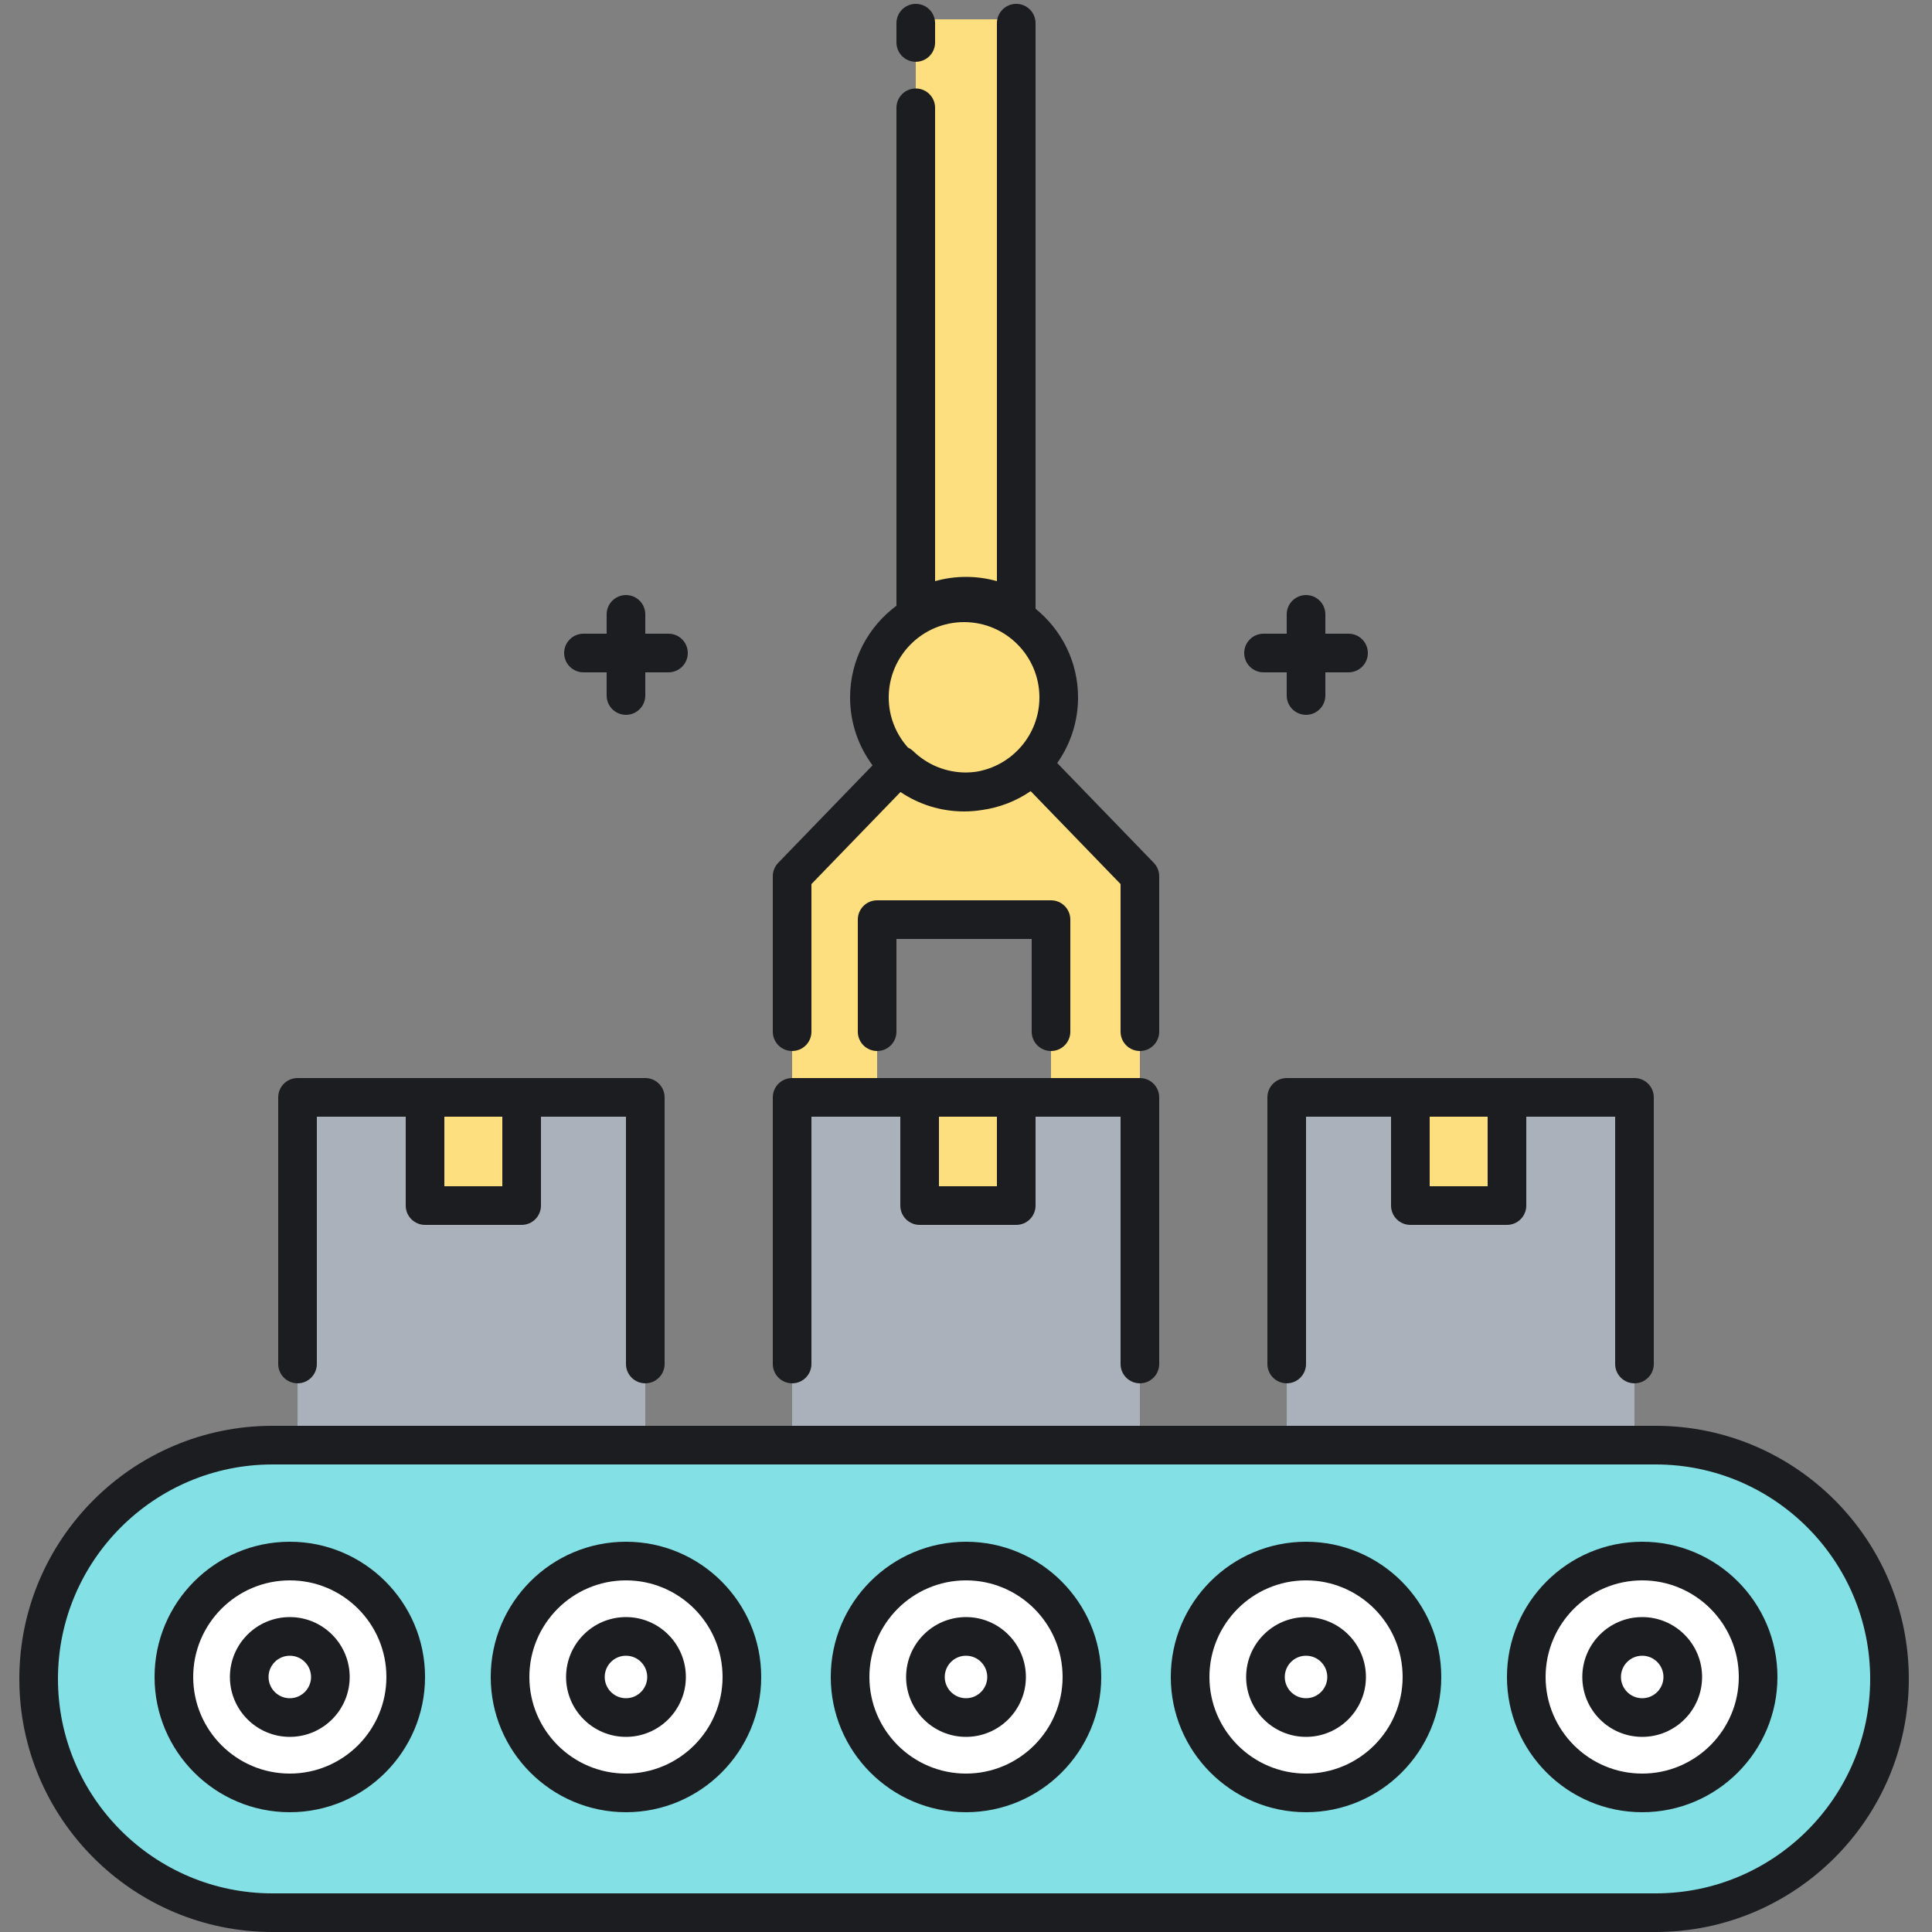 <?xml version="1.0" encoding="utf-8"?>
<!-- Generator: Adobe Illustrator 22.0.0, SVG Export Plug-In . SVG Version: 6.00 Build 0)  -->
<svg xmlns="http://www.w3.org/2000/svg" xmlns:xlink="http://www.w3.org/1999/xlink" version="1.1" id="Layer_1" x="0px" y="0px" viewBox="0 0 500 500" style="enable-background:new 0 0 500 500;" xml:space="preserve" width="512" height="512">
<rect x="0" y="0" width="500" height="500" fill="#808080" stroke="none"/>
<style type="text/css">
	.st0{fill:#83E1E5;}
	.st1{fill:#AAB1BA;}
	.st2{fill:#ECF4F7;}
	.st3{fill:#FDDF7F;}
	.st4{fill:#1C1D21;}
	.st5{fill:#FFFFFF;}
</style>
<g>
	<g>
		<rect x="205" y="284" class="st1" width="90" height="90"/>
	</g>
</g>
<g>
	<g>
		<rect x="333" y="284" class="st1" width="90" height="90"/>
	</g>
</g>
<g>
	<g>
		<rect x="238" y="284" class="st3" width="25" height="28"/>
	</g>
</g>
<g>
	<g>
		<rect x="365" y="284" class="st3" width="25" height="28"/>
	</g>
</g>
<g>
	<g>
		<rect x="77" y="284" class="st1" width="90" height="90"/>
	</g>
</g>
<g>
	<g>
		<rect x="110" y="284" class="st3" width="25" height="28"/>
	</g>
</g>
<g>
	<g>
		<path class="st3" d="M266.954,198.05c-0.001,0-0.001,0.001-0.002,0.001c4.664-4.489,7.568-10.776,7.568-17.741    c0-8.766-4.597-16.46-11.52-20.841V5h-26v154.469c-6.923,4.381-11.52,12.075-11.52,20.841c0,6.969,2.907,13.259,7.576,17.749    c-0.003-0.003-0.007-0.006-0.01-0.009L205,226.881V284h22v-46h45v46h23v-57.119C295,226.881,279.756,211.211,266.954,198.05z"/>
	</g>
</g>
<g>
	<g>
		<path class="st0" d="M428.5,495h-358C37.087,495,10,467.913,10,434.5v0c0-33.413,27.087-60.5,60.5-60.5h358    c33.413,0,60.5,27.087,60.5,60.5v0C489,467.913,461.913,495,428.5,495z"/>
	</g>
</g>
<g>
	<g>
		<circle class="st5" cx="75" cy="434" r="30"/>
	</g>
</g>
<g>
	<g>
		<circle class="st5" cx="162" cy="434" r="30"/>
	</g>
</g>
<g>
	<g>
		<circle class="st5" cx="250" cy="434" r="30"/>
	</g>
</g>
<g>
	<g>
		<circle class="st5" cx="338" cy="434" r="30"/>
	</g>
</g>
<g>
	<g>
		<circle class="st5" cx="425" cy="434" r="30"/>
	</g>
</g>
<path class="st4" d="M232,10.992V6c0-2.762,2.239-5,5-5s5,2.238,5,5v4.992c0,2.762-2.239,5-5,5S232,13.754,232,10.992z M200,267  v-40.229c0-1.298,0.504-2.544,1.407-3.477l24.41-25.227c-3.652-4.911-5.817-10.99-5.817-17.567c0-9.72,4.727-18.354,12-23.73V27.897  c0-2.762,2.239-5,5-5s5,2.238,5,5v122.506c5.173-1.471,10.827-1.471,16,0V6c0-2.762,2.239-5,5-5s5,2.238,5,5v151.545  c6.702,5.412,11,13.689,11,22.955c0,6.315-2.001,12.168-5.393,16.972l24.987,25.822c0.902,0.932,1.407,2.179,1.407,3.477V267  c0,2.762-2.239,5-5,5s-5-2.238-5-5v-38.206l-23.266-24.044c-3.734,2.563-7.99,4.217-12.478,4.861  c-1.549,0.252-3.137,0.389-4.756,0.389c-6.087,0-11.749-1.854-16.452-5.025L210,228.794V267c0,2.762-2.239,5-5,5  S200,269.762,200,267z M230,180.5c0,4.985,1.896,9.524,4.985,12.977c0.49,0.232,0.953,0.527,1.35,0.911  c3.688,3.568,8.541,5.534,13.665,5.534c0.856,0,1.699-0.075,2.536-0.183C261.848,198.273,269,190.217,269,180.5  c0-10.752-8.748-19.5-19.5-19.5S230,169.748,230,180.5z M272,272c2.761,0,5-2.238,5-5v-29c0-2.762-2.239-5-5-5h-45  c-2.761,0-5,2.238-5,5v29c0,2.762,2.239,5,5,5s5-2.238,5-5v-24h35v24C267,269.762,269.239,272,272,272z M72,353v-69  c0-2.762,2.239-5,5-5h33h25h32c2.761,0,5,2.238,5,5v69c0,2.762-2.239,5-5,5s-5-2.238-5-5v-64h-22v23c0,2.762-2.239,5-5,5h-25  c-2.761,0-5-2.238-5-5v-23H82v64c0,2.762-2.239,5-5,5S72,355.762,72,353z M115,289v18h15v-18H115z M200,353v-69c0-2.762,2.239-5,5-5  h33h25h32c2.761,0,5,2.238,5,5v69c0,2.762-2.239,5-5,5s-5-2.238-5-5v-64h-22v23c0,2.762-2.239,5-5,5h-25c-2.761,0-5-2.238-5-5v-23  h-23v64c0,2.762-2.239,5-5,5S200,355.762,200,353z M243,289v18h15v-18H243z M333,279h32h25h33c2.761,0,5,2.238,5,5v69  c0,2.762-2.239,5-5,5s-5-2.238-5-5v-64h-23v23c0,2.762-2.239,5-5,5h-25c-2.761,0-5-2.238-5-5v-23h-22v64c0,2.762-2.239,5-5,5  s-5-2.238-5-5v-69C328,281.238,330.239,279,333,279z M370,289v18h15v-18H370z M494,434.5c0,36.117-29.383,65.5-65.5,65.5h-358  C34.383,500,5,470.617,5,434.5S34.383,369,70.5,369h358C464.617,369,494,398.383,494,434.5z M484,434.5  c0-30.603-24.897-55.5-55.5-55.5h-358C39.897,379,15,403.897,15,434.5S39.897,490,70.5,490h358C459.103,490,484,465.103,484,434.5z   M110,434c0,19.299-15.701,35-35,35s-35-15.701-35-35s15.701-35,35-35S110,414.701,110,434z M100,434c0-13.785-11.215-25-25-25  s-25,11.215-25,25s11.215,25,25,25S100,447.785,100,434z M197,434c0,19.299-15.701,35-35,35s-35-15.701-35-35s15.701-35,35-35  S197,414.701,197,434z M187,434c0-13.785-11.215-25-25-25s-25,11.215-25,25s11.215,25,25,25S187,447.785,187,434z M285,434  c0,19.299-15.701,35-35,35s-35-15.701-35-35s15.701-35,35-35S285,414.701,285,434z M275,434c0-13.785-11.215-25-25-25  s-25,11.215-25,25s11.215,25,25,25S275,447.785,275,434z M373,434c0,19.299-15.701,35-35,35s-35-15.701-35-35s15.701-35,35-35  S373,414.701,373,434z M363,434c0-13.785-11.215-25-25-25s-25,11.215-25,25s11.215,25,25,25S363,447.785,363,434z M460,434  c0,19.299-15.701,35-35,35s-35-15.701-35-35s15.701-35,35-35S460,414.701,460,434z M450,434c0-13.785-11.215-25-25-25  s-25,11.215-25,25s11.215,25,25,25S450,447.785,450,434z M440.5,434c0,8.547-6.953,15.5-15.5,15.5s-15.5-6.953-15.5-15.5  s6.953-15.5,15.5-15.5S440.5,425.453,440.5,434z M430.5,434c0-3.032-2.467-5.5-5.5-5.5s-5.5,2.468-5.5,5.5s2.467,5.5,5.5,5.5  S430.5,437.032,430.5,434z M353.5,434c0,8.547-6.953,15.5-15.5,15.5s-15.5-6.953-15.5-15.5s6.953-15.5,15.5-15.5  S353.5,425.453,353.5,434z M343.5,434c0-3.032-2.467-5.5-5.5-5.5s-5.5,2.468-5.5,5.5s2.467,5.5,5.5,5.5S343.5,437.032,343.5,434z   M265.5,434c0,8.547-6.953,15.5-15.5,15.5s-15.5-6.953-15.5-15.5s6.953-15.5,15.5-15.5S265.5,425.453,265.5,434z M255.5,434  c0-3.032-2.467-5.5-5.5-5.5s-5.5,2.468-5.5,5.5s2.467,5.5,5.5,5.5S255.5,437.032,255.5,434z M177.5,434  c0,8.547-6.953,15.5-15.5,15.5s-15.5-6.953-15.5-15.5s6.953-15.5,15.5-15.5S177.5,425.453,177.5,434z M167.5,434  c0-3.032-2.467-5.5-5.5-5.5s-5.5,2.468-5.5,5.5s2.467,5.5,5.5,5.5S167.5,437.032,167.5,434z M90.5,434c0,8.547-6.953,15.5-15.5,15.5  s-15.5-6.953-15.5-15.5s6.953-15.5,15.5-15.5S90.5,425.453,90.5,434z M80.5,434c0-3.032-2.467-5.5-5.5-5.5s-5.5,2.468-5.5,5.5  s2.467,5.5,5.5,5.5S80.5,437.032,80.5,434z M151,174h6v6c0,2.762,2.239,5,5,5s5-2.238,5-5v-6h6c2.761,0,5-2.238,5-5s-2.239-5-5-5h-6  v-5c0-2.762-2.239-5-5-5s-5,2.238-5,5v5h-6c-2.761,0-5,2.238-5,5S148.239,174,151,174z M327,174h6v6c0,2.762,2.239,5,5,5  s5-2.238,5-5v-6h6c2.761,0,5-2.238,5-5s-2.239-5-5-5h-6v-5c0-2.762-2.239-5-5-5s-5,2.238-5,5v5h-6c-2.761,0-5,2.238-5,5  S324.239,174,327,174z"/>
</svg>
